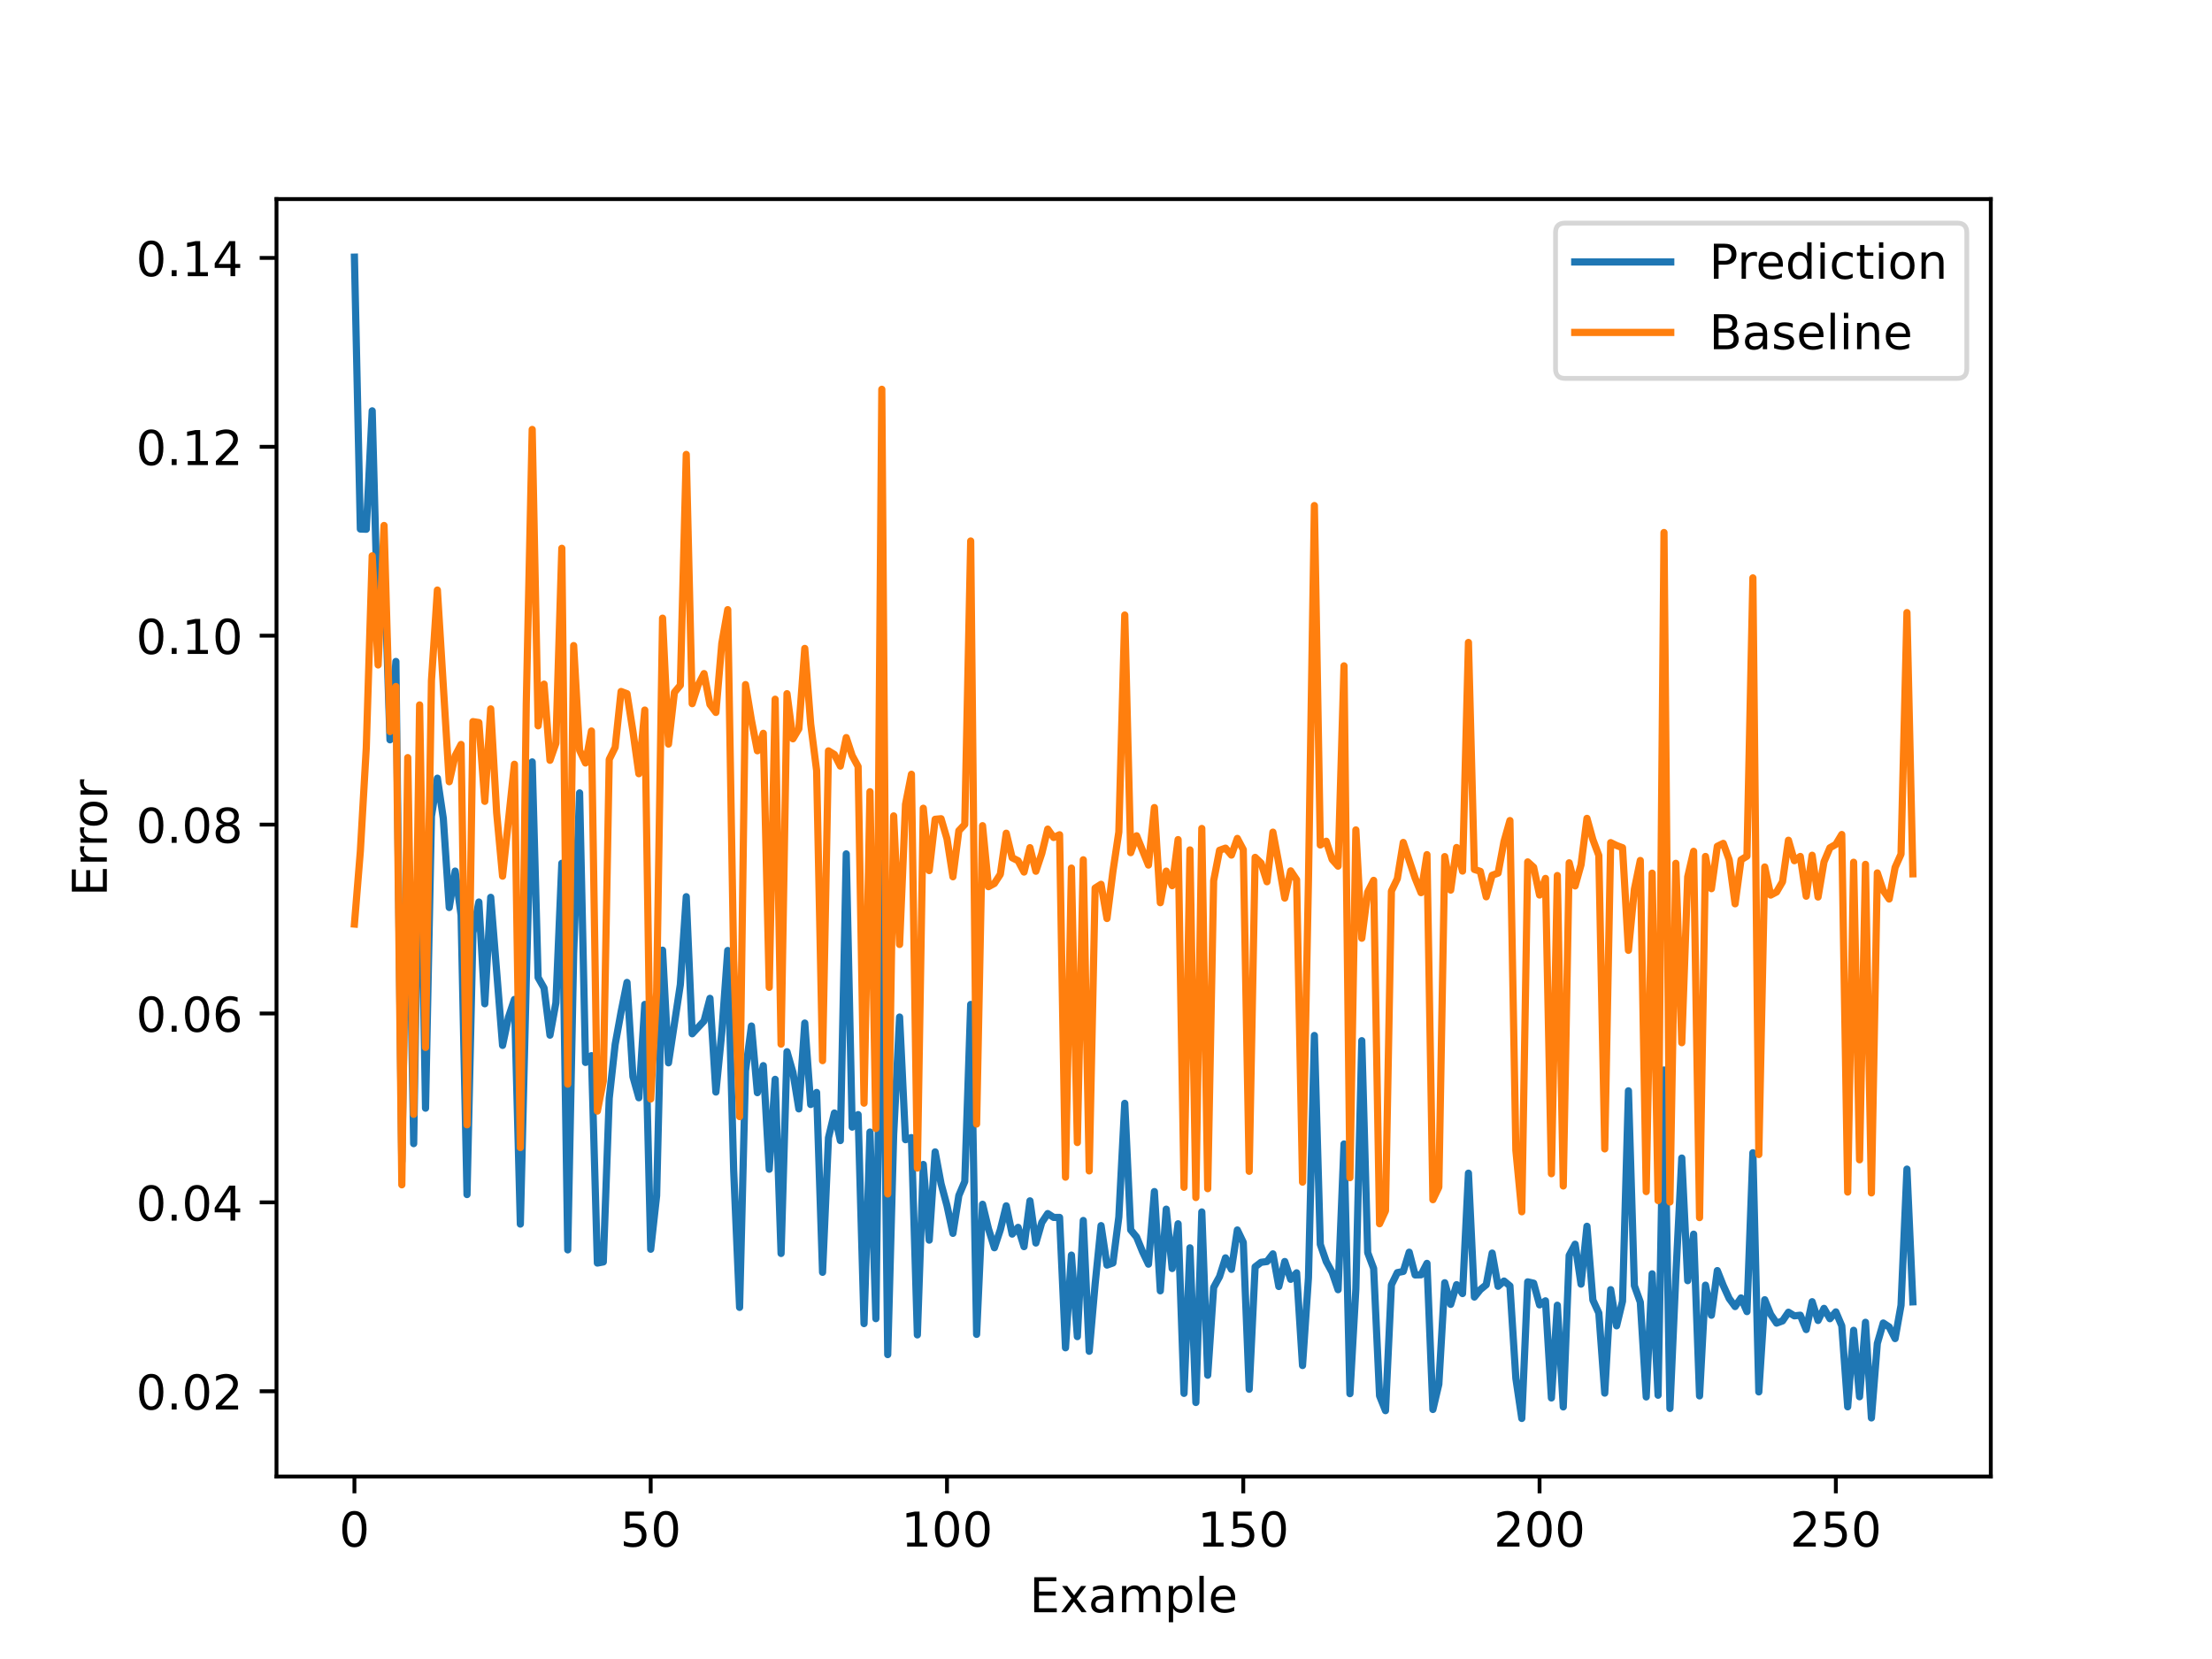 <?xml version="1.0" encoding="utf-8" standalone="no"?>
<!DOCTYPE svg PUBLIC "-//W3C//DTD SVG 1.1//EN"
  "http://www.w3.org/Graphics/SVG/1.1/DTD/svg11.dtd">
<!-- Created with matplotlib (https://matplotlib.org/) -->
<svg height="345.6pt" version="1.1" viewBox="0 0 460.8 345.6" width="460.8pt" xmlns="http://www.w3.org/2000/svg" xmlns:xlink="http://www.w3.org/1999/xlink">
 <defs>
  <style type="text/css">
*{stroke-linecap:butt;stroke-linejoin:round;}
  </style>
 </defs>
 <g id="figure_1">
  <g id="patch_1">
   <path d="M 0 345.6 
L 460.8 345.6 
L 460.8 0 
L 0 0 
z
" style="fill:#ffffff;"/>
  </g>
  <g id="axes_1">
   <g id="patch_2">
    <path d="M 57.6 307.584 
L 414.72 307.584 
L 414.72 41.472 
L 57.6 41.472 
z
" style="fill:#ffffff;"/>
   </g>
   <g id="matplotlib.axis_1">
    <g id="xtick_1">
     <g id="line2d_1">
      <defs>
       <path d="M 0 0 
L 0 3.5 
" id="m473faa5709" style="stroke:#000000;stroke-width:0.8;"/>
      </defs>
      <g>
       <use style="stroke:#000000;stroke-width:0.8;" x="73.833" xlink:href="#m473faa5709" y="307.584"/>
      </g>
     </g>
     <g id="text_1">
      <!-- 0 -->
      <defs>
       <path d="M 31.781 66.406 
Q 24.172 66.406 20.328 58.906 
Q 16.5 51.422 16.5 36.375 
Q 16.5 21.391 20.328 13.891 
Q 24.172 6.391 31.781 6.391 
Q 39.453 6.391 43.281 13.891 
Q 47.125 21.391 47.125 36.375 
Q 47.125 51.422 43.281 58.906 
Q 39.453 66.406 31.781 66.406 
z
M 31.781 74.219 
Q 44.047 74.219 50.516 64.516 
Q 56.984 54.828 56.984 36.375 
Q 56.984 17.969 50.516 8.266 
Q 44.047 -1.422 31.781 -1.422 
Q 19.531 -1.422 13.062 8.266 
Q 6.594 17.969 6.594 36.375 
Q 6.594 54.828 13.062 64.516 
Q 19.531 74.219 31.781 74.219 
z
" id="DejaVuSans-48"/>
      </defs>
      <g transform="translate(70.651 322.182)scale(0.1 -0.1)">
       <use xlink:href="#DejaVuSans-48"/>
      </g>
     </g>
    </g>
    <g id="xtick_2">
     <g id="line2d_2">
      <g>
       <use style="stroke:#000000;stroke-width:0.8;" x="135.554" xlink:href="#m473faa5709" y="307.584"/>
      </g>
     </g>
     <g id="text_2">
      <!-- 50 -->
      <defs>
       <path d="M 10.797 72.906 
L 49.516 72.906 
L 49.516 64.594 
L 19.828 64.594 
L 19.828 46.734 
Q 21.969 47.469 24.109 47.828 
Q 26.266 48.188 28.422 48.188 
Q 40.625 48.188 47.75 41.5 
Q 54.891 34.812 54.891 23.391 
Q 54.891 11.625 47.562 5.094 
Q 40.234 -1.422 26.906 -1.422 
Q 22.312 -1.422 17.547 -0.641 
Q 12.797 0.141 7.719 1.703 
L 7.719 11.625 
Q 12.109 9.234 16.797 8.062 
Q 21.484 6.891 26.703 6.891 
Q 35.156 6.891 40.078 11.328 
Q 45.016 15.766 45.016 23.391 
Q 45.016 31 40.078 35.438 
Q 35.156 39.891 26.703 39.891 
Q 22.75 39.891 18.812 39.016 
Q 14.891 38.141 10.797 36.281 
z
" id="DejaVuSans-53"/>
      </defs>
      <g transform="translate(129.192 322.182)scale(0.1 -0.1)">
       <use xlink:href="#DejaVuSans-53"/>
       <use x="63.623" xlink:href="#DejaVuSans-48"/>
      </g>
     </g>
    </g>
    <g id="xtick_3">
     <g id="line2d_3">
      <g>
       <use style="stroke:#000000;stroke-width:0.8;" x="197.276" xlink:href="#m473faa5709" y="307.584"/>
      </g>
     </g>
     <g id="text_3">
      <!-- 100 -->
      <defs>
       <path d="M 12.406 8.297 
L 28.516 8.297 
L 28.516 63.922 
L 10.984 60.406 
L 10.984 69.391 
L 28.422 72.906 
L 38.281 72.906 
L 38.281 8.297 
L 54.391 8.297 
L 54.391 0 
L 12.406 0 
z
" id="DejaVuSans-49"/>
      </defs>
      <g transform="translate(187.732 322.182)scale(0.1 -0.1)">
       <use xlink:href="#DejaVuSans-49"/>
       <use x="63.623" xlink:href="#DejaVuSans-48"/>
       <use x="127.246" xlink:href="#DejaVuSans-48"/>
      </g>
     </g>
    </g>
    <g id="xtick_4">
     <g id="line2d_4">
      <g>
       <use style="stroke:#000000;stroke-width:0.8;" x="258.997" xlink:href="#m473faa5709" y="307.584"/>
      </g>
     </g>
     <g id="text_4">
      <!-- 150 -->
      <g transform="translate(249.453 322.182)scale(0.1 -0.1)">
       <use xlink:href="#DejaVuSans-49"/>
       <use x="63.623" xlink:href="#DejaVuSans-53"/>
       <use x="127.246" xlink:href="#DejaVuSans-48"/>
      </g>
     </g>
    </g>
    <g id="xtick_5">
     <g id="line2d_5">
      <g>
       <use style="stroke:#000000;stroke-width:0.8;" x="320.718" xlink:href="#m473faa5709" y="307.584"/>
      </g>
     </g>
     <g id="text_5">
      <!-- 200 -->
      <defs>
       <path d="M 19.188 8.297 
L 53.609 8.297 
L 53.609 0 
L 7.328 0 
L 7.328 8.297 
Q 12.938 14.109 22.625 23.891 
Q 32.328 33.688 34.812 36.531 
Q 39.547 41.844 41.422 45.531 
Q 43.312 49.219 43.312 52.781 
Q 43.312 58.594 39.234 62.25 
Q 35.156 65.922 28.609 65.922 
Q 23.969 65.922 18.812 64.312 
Q 13.672 62.703 7.812 59.422 
L 7.812 69.391 
Q 13.766 71.781 18.938 73 
Q 24.125 74.219 28.422 74.219 
Q 39.75 74.219 46.484 68.547 
Q 53.219 62.891 53.219 53.422 
Q 53.219 48.922 51.531 44.891 
Q 49.859 40.875 45.406 35.406 
Q 44.188 33.984 37.641 27.219 
Q 31.109 20.453 19.188 8.297 
z
" id="DejaVuSans-50"/>
      </defs>
      <g transform="translate(311.175 322.182)scale(0.1 -0.1)">
       <use xlink:href="#DejaVuSans-50"/>
       <use x="63.623" xlink:href="#DejaVuSans-48"/>
       <use x="127.246" xlink:href="#DejaVuSans-48"/>
      </g>
     </g>
    </g>
    <g id="xtick_6">
     <g id="line2d_6">
      <g>
       <use style="stroke:#000000;stroke-width:0.8;" x="382.44" xlink:href="#m473faa5709" y="307.584"/>
      </g>
     </g>
     <g id="text_6">
      <!-- 250 -->
      <g transform="translate(372.896 322.182)scale(0.1 -0.1)">
       <use xlink:href="#DejaVuSans-50"/>
       <use x="63.623" xlink:href="#DejaVuSans-53"/>
       <use x="127.246" xlink:href="#DejaVuSans-48"/>
      </g>
     </g>
    </g>
    <g id="text_7">
     <!-- Example -->
     <defs>
      <path d="M 9.812 72.906 
L 55.906 72.906 
L 55.906 64.594 
L 19.672 64.594 
L 19.672 43.016 
L 54.391 43.016 
L 54.391 34.719 
L 19.672 34.719 
L 19.672 8.297 
L 56.781 8.297 
L 56.781 0 
L 9.812 0 
z
" id="DejaVuSans-69"/>
      <path d="M 54.891 54.688 
L 35.109 28.078 
L 55.906 0 
L 45.312 0 
L 29.391 21.484 
L 13.484 0 
L 2.875 0 
L 24.125 28.609 
L 4.688 54.688 
L 15.281 54.688 
L 29.781 35.203 
L 44.281 54.688 
z
" id="DejaVuSans-120"/>
      <path d="M 34.281 27.484 
Q 23.391 27.484 19.188 25 
Q 14.984 22.516 14.984 16.5 
Q 14.984 11.719 18.141 8.906 
Q 21.297 6.109 26.703 6.109 
Q 34.188 6.109 38.703 11.406 
Q 43.219 16.703 43.219 25.484 
L 43.219 27.484 
z
M 52.203 31.203 
L 52.203 0 
L 43.219 0 
L 43.219 8.297 
Q 40.141 3.328 35.547 0.953 
Q 30.953 -1.422 24.312 -1.422 
Q 15.922 -1.422 10.953 3.297 
Q 6 8.016 6 15.922 
Q 6 25.141 12.172 29.828 
Q 18.359 34.516 30.609 34.516 
L 43.219 34.516 
L 43.219 35.406 
Q 43.219 41.609 39.141 45 
Q 35.062 48.391 27.688 48.391 
Q 23 48.391 18.547 47.266 
Q 14.109 46.141 10.016 43.891 
L 10.016 52.203 
Q 14.938 54.109 19.578 55.047 
Q 24.219 56 28.609 56 
Q 40.484 56 46.344 49.844 
Q 52.203 43.703 52.203 31.203 
z
" id="DejaVuSans-97"/>
      <path d="M 52 44.188 
Q 55.375 50.25 60.062 53.125 
Q 64.75 56 71.094 56 
Q 79.641 56 84.281 50.016 
Q 88.922 44.047 88.922 33.016 
L 88.922 0 
L 79.891 0 
L 79.891 32.719 
Q 79.891 40.578 77.094 44.375 
Q 74.312 48.188 68.609 48.188 
Q 61.625 48.188 57.562 43.547 
Q 53.516 38.922 53.516 30.906 
L 53.516 0 
L 44.484 0 
L 44.484 32.719 
Q 44.484 40.625 41.703 44.406 
Q 38.922 48.188 33.109 48.188 
Q 26.219 48.188 22.156 43.531 
Q 18.109 38.875 18.109 30.906 
L 18.109 0 
L 9.078 0 
L 9.078 54.688 
L 18.109 54.688 
L 18.109 46.188 
Q 21.188 51.219 25.484 53.609 
Q 29.781 56 35.688 56 
Q 41.656 56 45.828 52.969 
Q 50 49.953 52 44.188 
z
" id="DejaVuSans-109"/>
      <path d="M 18.109 8.203 
L 18.109 -20.797 
L 9.078 -20.797 
L 9.078 54.688 
L 18.109 54.688 
L 18.109 46.391 
Q 20.953 51.266 25.266 53.625 
Q 29.594 56 35.594 56 
Q 45.562 56 51.781 48.094 
Q 58.016 40.188 58.016 27.297 
Q 58.016 14.406 51.781 6.484 
Q 45.562 -1.422 35.594 -1.422 
Q 29.594 -1.422 25.266 0.953 
Q 20.953 3.328 18.109 8.203 
z
M 48.688 27.297 
Q 48.688 37.203 44.609 42.844 
Q 40.531 48.484 33.406 48.484 
Q 26.266 48.484 22.188 42.844 
Q 18.109 37.203 18.109 27.297 
Q 18.109 17.391 22.188 11.75 
Q 26.266 6.109 33.406 6.109 
Q 40.531 6.109 44.609 11.75 
Q 48.688 17.391 48.688 27.297 
z
" id="DejaVuSans-112"/>
      <path d="M 9.422 75.984 
L 18.406 75.984 
L 18.406 0 
L 9.422 0 
z
" id="DejaVuSans-108"/>
      <path d="M 56.203 29.594 
L 56.203 25.203 
L 14.891 25.203 
Q 15.484 15.922 20.484 11.062 
Q 25.484 6.203 34.422 6.203 
Q 39.594 6.203 44.453 7.469 
Q 49.312 8.734 54.109 11.281 
L 54.109 2.781 
Q 49.266 0.734 44.188 -0.344 
Q 39.109 -1.422 33.891 -1.422 
Q 20.797 -1.422 13.156 6.188 
Q 5.516 13.812 5.516 26.812 
Q 5.516 40.234 12.766 48.109 
Q 20.016 56 32.328 56 
Q 43.359 56 49.781 48.891 
Q 56.203 41.797 56.203 29.594 
z
M 47.219 32.234 
Q 47.125 39.594 43.094 43.984 
Q 39.062 48.391 32.422 48.391 
Q 24.906 48.391 20.391 44.141 
Q 15.875 39.891 15.188 32.172 
z
" id="DejaVuSans-101"/>
     </defs>
     <g transform="translate(214.467 335.861)scale(0.1 -0.1)">
      <use xlink:href="#DejaVuSans-69"/>
      <use x="63.184" xlink:href="#DejaVuSans-120"/>
      <use x="122.363" xlink:href="#DejaVuSans-97"/>
      <use x="183.643" xlink:href="#DejaVuSans-109"/>
      <use x="281.055" xlink:href="#DejaVuSans-112"/>
      <use x="344.531" xlink:href="#DejaVuSans-108"/>
      <use x="372.314" xlink:href="#DejaVuSans-101"/>
     </g>
    </g>
   </g>
   <g id="matplotlib.axis_2">
    <g id="ytick_1">
     <g id="line2d_7">
      <defs>
       <path d="M 0 0 
L -3.5 0 
" id="ma9c2281994" style="stroke:#000000;stroke-width:0.8;"/>
      </defs>
      <g>
       <use style="stroke:#000000;stroke-width:0.8;" x="57.6" xlink:href="#ma9c2281994" y="289.825"/>
      </g>
     </g>
     <g id="text_8">
      <!-- 0.02 -->
      <defs>
       <path d="M 10.688 12.406 
L 21 12.406 
L 21 0 
L 10.688 0 
z
" id="DejaVuSans-46"/>
      </defs>
      <g transform="translate(28.334 293.624)scale(0.1 -0.1)">
       <use xlink:href="#DejaVuSans-48"/>
       <use x="63.623" xlink:href="#DejaVuSans-46"/>
       <use x="95.41" xlink:href="#DejaVuSans-48"/>
       <use x="159.033" xlink:href="#DejaVuSans-50"/>
      </g>
     </g>
    </g>
    <g id="ytick_2">
     <g id="line2d_8">
      <g>
       <use style="stroke:#000000;stroke-width:0.8;" x="57.6" xlink:href="#ma9c2281994" y="250.476"/>
      </g>
     </g>
     <g id="text_9">
      <!-- 0.04 -->
      <defs>
       <path d="M 37.797 64.312 
L 12.891 25.391 
L 37.797 25.391 
z
M 35.203 72.906 
L 47.609 72.906 
L 47.609 25.391 
L 58.016 25.391 
L 58.016 17.188 
L 47.609 17.188 
L 47.609 0 
L 37.797 0 
L 37.797 17.188 
L 4.891 17.188 
L 4.891 26.703 
z
" id="DejaVuSans-52"/>
      </defs>
      <g transform="translate(28.334 254.275)scale(0.1 -0.1)">
       <use xlink:href="#DejaVuSans-48"/>
       <use x="63.623" xlink:href="#DejaVuSans-46"/>
       <use x="95.41" xlink:href="#DejaVuSans-48"/>
       <use x="159.033" xlink:href="#DejaVuSans-52"/>
      </g>
     </g>
    </g>
    <g id="ytick_3">
     <g id="line2d_9">
      <g>
       <use style="stroke:#000000;stroke-width:0.8;" x="57.6" xlink:href="#ma9c2281994" y="211.126"/>
      </g>
     </g>
     <g id="text_10">
      <!-- 0.06 -->
      <defs>
       <path d="M 33.016 40.375 
Q 26.375 40.375 22.484 35.828 
Q 18.609 31.297 18.609 23.391 
Q 18.609 15.531 22.484 10.953 
Q 26.375 6.391 33.016 6.391 
Q 39.656 6.391 43.531 10.953 
Q 47.406 15.531 47.406 23.391 
Q 47.406 31.297 43.531 35.828 
Q 39.656 40.375 33.016 40.375 
z
M 52.594 71.297 
L 52.594 62.312 
Q 48.875 64.062 45.094 64.984 
Q 41.312 65.922 37.594 65.922 
Q 27.828 65.922 22.672 59.328 
Q 17.531 52.734 16.797 39.406 
Q 19.672 43.656 24.016 45.922 
Q 28.375 48.188 33.594 48.188 
Q 44.578 48.188 50.953 41.516 
Q 57.328 34.859 57.328 23.391 
Q 57.328 12.156 50.688 5.359 
Q 44.047 -1.422 33.016 -1.422 
Q 20.359 -1.422 13.672 8.266 
Q 6.984 17.969 6.984 36.375 
Q 6.984 53.656 15.188 63.938 
Q 23.391 74.219 37.203 74.219 
Q 40.922 74.219 44.703 73.484 
Q 48.484 72.75 52.594 71.297 
z
" id="DejaVuSans-54"/>
      </defs>
      <g transform="translate(28.334 214.925)scale(0.1 -0.1)">
       <use xlink:href="#DejaVuSans-48"/>
       <use x="63.623" xlink:href="#DejaVuSans-46"/>
       <use x="95.41" xlink:href="#DejaVuSans-48"/>
       <use x="159.033" xlink:href="#DejaVuSans-54"/>
      </g>
     </g>
    </g>
    <g id="ytick_4">
     <g id="line2d_10">
      <g>
       <use style="stroke:#000000;stroke-width:0.8;" x="57.6" xlink:href="#ma9c2281994" y="171.776"/>
      </g>
     </g>
     <g id="text_11">
      <!-- 0.08 -->
      <defs>
       <path d="M 31.781 34.625 
Q 24.75 34.625 20.719 30.859 
Q 16.703 27.094 16.703 20.516 
Q 16.703 13.922 20.719 10.156 
Q 24.75 6.391 31.781 6.391 
Q 38.812 6.391 42.859 10.172 
Q 46.922 13.969 46.922 20.516 
Q 46.922 27.094 42.891 30.859 
Q 38.875 34.625 31.781 34.625 
z
M 21.922 38.812 
Q 15.578 40.375 12.031 44.719 
Q 8.5 49.078 8.5 55.328 
Q 8.5 64.062 14.719 69.141 
Q 20.953 74.219 31.781 74.219 
Q 42.672 74.219 48.875 69.141 
Q 55.078 64.062 55.078 55.328 
Q 55.078 49.078 51.531 44.719 
Q 48 40.375 41.703 38.812 
Q 48.828 37.156 52.797 32.312 
Q 56.781 27.484 56.781 20.516 
Q 56.781 9.906 50.312 4.234 
Q 43.844 -1.422 31.781 -1.422 
Q 19.734 -1.422 13.25 4.234 
Q 6.781 9.906 6.781 20.516 
Q 6.781 27.484 10.781 32.312 
Q 14.797 37.156 21.922 38.812 
z
M 18.312 54.391 
Q 18.312 48.734 21.844 45.562 
Q 25.391 42.391 31.781 42.391 
Q 38.141 42.391 41.719 45.562 
Q 45.312 48.734 45.312 54.391 
Q 45.312 60.062 41.719 63.234 
Q 38.141 66.406 31.781 66.406 
Q 25.391 66.406 21.844 63.234 
Q 18.312 60.062 18.312 54.391 
z
" id="DejaVuSans-56"/>
      </defs>
      <g transform="translate(28.334 175.576)scale(0.1 -0.1)">
       <use xlink:href="#DejaVuSans-48"/>
       <use x="63.623" xlink:href="#DejaVuSans-46"/>
       <use x="95.41" xlink:href="#DejaVuSans-48"/>
       <use x="159.033" xlink:href="#DejaVuSans-56"/>
      </g>
     </g>
    </g>
    <g id="ytick_5">
     <g id="line2d_11">
      <g>
       <use style="stroke:#000000;stroke-width:0.8;" x="57.6" xlink:href="#ma9c2281994" y="132.427"/>
      </g>
     </g>
     <g id="text_12">
      <!-- 0.10 -->
      <g transform="translate(28.334 136.226)scale(0.1 -0.1)">
       <use xlink:href="#DejaVuSans-48"/>
       <use x="63.623" xlink:href="#DejaVuSans-46"/>
       <use x="95.41" xlink:href="#DejaVuSans-49"/>
       <use x="159.033" xlink:href="#DejaVuSans-48"/>
      </g>
     </g>
    </g>
    <g id="ytick_6">
     <g id="line2d_12">
      <g>
       <use style="stroke:#000000;stroke-width:0.8;" x="57.6" xlink:href="#ma9c2281994" y="93.077"/>
      </g>
     </g>
     <g id="text_13">
      <!-- 0.12 -->
      <g transform="translate(28.334 96.877)scale(0.1 -0.1)">
       <use xlink:href="#DejaVuSans-48"/>
       <use x="63.623" xlink:href="#DejaVuSans-46"/>
       <use x="95.41" xlink:href="#DejaVuSans-49"/>
       <use x="159.033" xlink:href="#DejaVuSans-50"/>
      </g>
     </g>
    </g>
    <g id="ytick_7">
     <g id="line2d_13">
      <g>
       <use style="stroke:#000000;stroke-width:0.8;" x="57.6" xlink:href="#ma9c2281994" y="53.728"/>
      </g>
     </g>
     <g id="text_14">
      <!-- 0.14 -->
      <g transform="translate(28.334 57.527)scale(0.1 -0.1)">
       <use xlink:href="#DejaVuSans-48"/>
       <use x="63.623" xlink:href="#DejaVuSans-46"/>
       <use x="95.41" xlink:href="#DejaVuSans-49"/>
       <use x="159.033" xlink:href="#DejaVuSans-52"/>
      </g>
     </g>
    </g>
    <g id="text_15">
     <!-- Error -->
     <defs>
      <path d="M 41.109 46.297 
Q 39.594 47.172 37.812 47.578 
Q 36.031 48 33.891 48 
Q 26.266 48 22.188 43.047 
Q 18.109 38.094 18.109 28.812 
L 18.109 0 
L 9.078 0 
L 9.078 54.688 
L 18.109 54.688 
L 18.109 46.188 
Q 20.953 51.172 25.484 53.578 
Q 30.031 56 36.531 56 
Q 37.453 56 38.578 55.875 
Q 39.703 55.766 41.062 55.516 
z
" id="DejaVuSans-114"/>
      <path d="M 30.609 48.391 
Q 23.391 48.391 19.188 42.75 
Q 14.984 37.109 14.984 27.297 
Q 14.984 17.484 19.156 11.844 
Q 23.344 6.203 30.609 6.203 
Q 37.797 6.203 41.984 11.859 
Q 46.188 17.531 46.188 27.297 
Q 46.188 37.016 41.984 42.703 
Q 37.797 48.391 30.609 48.391 
z
M 30.609 56 
Q 42.328 56 49.016 48.375 
Q 55.719 40.766 55.719 27.297 
Q 55.719 13.875 49.016 6.219 
Q 42.328 -1.422 30.609 -1.422 
Q 18.844 -1.422 12.172 6.219 
Q 5.516 13.875 5.516 27.297 
Q 5.516 40.766 12.172 48.375 
Q 18.844 56 30.609 56 
z
" id="DejaVuSans-111"/>
     </defs>
     <g transform="translate(22.255 186.713)rotate(-90)scale(0.1 -0.1)">
      <use xlink:href="#DejaVuSans-69"/>
      <use x="63.184" xlink:href="#DejaVuSans-114"/>
      <use x="102.547" xlink:href="#DejaVuSans-114"/>
      <use x="141.41" xlink:href="#DejaVuSans-111"/>
      <use x="202.592" xlink:href="#DejaVuSans-114"/>
     </g>
    </g>
   </g>
   <g id="line2d_14">
    <path clip-path="url(#p02ab32b1db)" d="M 73.833 53.568 
L 75.067 110.208 
L 76.302 110.253 
L 77.536 85.587 
L 78.77 131.666 
L 80.005 116.503 
L 81.239 154.116 
L 82.474 137.793 
L 83.708 241.959 
L 84.943 167.461 
L 86.177 238.239 
L 87.411 160.478 
L 88.646 230.856 
L 89.88 170.038 
L 91.115 162.115 
L 92.349 170.502 
L 93.584 189.05 
L 94.818 181.463 
L 96.052 190.654 
L 97.287 248.85 
L 98.521 194.326 
L 99.756 187.91 
L 100.99 209.109 
L 102.225 186.929 
L 104.693 217.773 
L 105.928 211.899 
L 107.162 208.204 
L 108.397 254.999 
L 109.631 204.324 
L 110.866 158.719 
L 112.1 203.634 
L 113.334 205.816 
L 114.569 215.642 
L 115.803 208.888 
L 117.038 179.837 
L 118.272 260.369 
L 119.507 198.53 
L 120.741 165.176 
L 121.975 221.326 
L 123.21 219.915 
L 124.444 263.119 
L 125.679 262.884 
L 126.913 228.779 
L 128.148 217.589 
L 129.382 210.805 
L 130.616 204.658 
L 131.851 224.28 
L 133.085 228.687 
L 134.32 209.235 
L 135.554 260.238 
L 136.789 249.074 
L 138.023 197.942 
L 139.257 221.409 
L 141.726 205.106 
L 142.961 186.795 
L 144.195 215.354 
L 146.664 212.692 
L 147.898 207.975 
L 149.133 227.491 
L 150.367 215.049 
L 151.602 198.005 
L 152.836 243.816 
L 154.071 272.352 
L 155.305 223.081 
L 156.539 213.74 
L 157.774 227.626 
L 159.008 221.993 
L 160.243 243.579 
L 161.477 224.848 
L 162.712 261.119 
L 163.946 219.094 
L 165.18 223.397 
L 166.415 231.001 
L 167.649 213.121 
L 168.884 230.09 
L 170.118 227.581 
L 171.353 265.045 
L 172.587 237.013 
L 173.821 231.864 
L 175.056 237.6 
L 176.29 177.878 
L 177.525 234.797 
L 178.759 232.196 
L 179.994 275.728 
L 181.228 235.828 
L 182.462 274.699 
L 183.697 179.783 
L 184.931 282.191 
L 186.166 236.39 
L 187.4 211.869 
L 188.635 237.421 
L 189.869 236.983 
L 191.103 278.085 
L 192.338 242.575 
L 193.572 258.346 
L 194.807 239.959 
L 196.041 246.593 
L 197.276 251.162 
L 198.51 256.933 
L 199.744 249.047 
L 200.979 246.122 
L 202.213 209.245 
L 203.448 277.971 
L 204.682 250.87 
L 205.917 255.98 
L 207.151 259.931 
L 208.385 256.189 
L 209.62 251.198 
L 210.854 257.087 
L 212.089 255.679 
L 213.323 259.7 
L 214.558 250.16 
L 215.792 258.943 
L 217.026 254.669 
L 218.261 252.809 
L 219.495 253.613 
L 220.73 253.611 
L 221.964 280.772 
L 223.199 261.463 
L 224.433 278.443 
L 225.667 254.248 
L 226.902 281.493 
L 228.136 267.484 
L 229.371 255.319 
L 230.605 263.543 
L 231.84 263.102 
L 233.074 253.521 
L 234.308 229.846 
L 235.543 256.21 
L 236.777 257.714 
L 238.012 260.753 
L 239.246 263.347 
L 240.48 248.225 
L 241.715 268.901 
L 242.949 251.892 
L 244.184 264.255 
L 245.418 254.934 
L 246.653 290.265 
L 247.887 259.947 
L 249.121 292.161 
L 250.356 252.471 
L 251.59 286.481 
L 252.825 268.21 
L 254.059 265.93 
L 255.294 262.033 
L 256.528 264.429 
L 257.762 256.227 
L 258.997 258.81 
L 260.231 289.408 
L 261.466 263.909 
L 262.7 262.962 
L 263.935 262.801 
L 265.169 261.205 
L 266.403 267.999 
L 267.638 262.795 
L 268.872 266.51 
L 270.107 265.151 
L 271.341 284.463 
L 272.576 266.175 
L 273.81 215.709 
L 275.044 259.222 
L 276.279 262.803 
L 277.513 265.055 
L 278.748 268.67 
L 279.982 238.312 
L 281.217 290.33 
L 282.451 268.505 
L 283.685 216.793 
L 284.92 260.952 
L 286.154 264.238 
L 287.389 290.773 
L 288.623 293.866 
L 289.858 267.647 
L 291.092 265.112 
L 292.326 264.863 
L 293.561 260.853 
L 294.795 265.592 
L 296.03 265.564 
L 297.264 263.183 
L 298.499 293.622 
L 299.733 288.371 
L 300.967 267.218 
L 302.202 271.724 
L 303.436 267.62 
L 304.671 269.475 
L 305.905 244.392 
L 307.14 270.199 
L 308.374 268.652 
L 309.608 267.64 
L 310.843 261.038 
L 312.077 267.961 
L 313.312 266.863 
L 314.546 267.883 
L 315.781 287.149 
L 317.015 295.488 
L 318.249 267.034 
L 319.484 267.311 
L 320.718 271.83 
L 321.953 270.988 
L 323.187 291.219 
L 324.422 271.9 
L 325.656 293.089 
L 326.89 261.521 
L 328.125 259.193 
L 329.359 267.507 
L 330.594 255.455 
L 331.828 270.832 
L 333.063 273.528 
L 334.297 290.214 
L 335.531 268.662 
L 336.766 276.195 
L 338 271.067 
L 339.235 227.239 
L 340.469 267.824 
L 341.704 271.265 
L 342.938 291.005 
L 344.172 265.363 
L 345.407 290.65 
L 346.641 222.902 
L 347.876 293.405 
L 349.11 265.678 
L 350.345 241.243 
L 351.579 266.788 
L 352.813 257.098 
L 354.048 290.793 
L 355.282 267.723 
L 356.517 273.99 
L 357.751 264.687 
L 358.986 267.801 
L 360.22 270.499 
L 361.454 272.18 
L 362.689 270.383 
L 363.923 273.23 
L 365.158 240.138 
L 366.392 289.959 
L 367.627 270.761 
L 368.861 273.806 
L 370.095 275.631 
L 371.33 275.171 
L 372.564 273.36 
L 373.799 274.114 
L 375.033 273.98 
L 376.268 276.971 
L 377.502 271.17 
L 378.736 275.078 
L 379.971 272.562 
L 381.205 274.711 
L 382.44 273.29 
L 383.674 276.195 
L 384.909 293.065 
L 386.143 277.129 
L 387.377 290.967 
L 388.612 275.456 
L 389.846 295.38 
L 391.081 279.861 
L 392.315 275.604 
L 393.55 276.428 
L 394.784 278.851 
L 396.018 271.916 
L 397.253 243.55 
L 398.487 271.198 
L 398.487 271.198 
" style="fill:none;stroke:#1f77b4;stroke-linecap:square;stroke-width:1.5;"/>
   </g>
   <g id="line2d_15">
    <path clip-path="url(#p02ab32b1db)" d="M 73.833 192.501 
L 75.067 177.322 
L 76.302 155.791 
L 77.536 115.788 
L 78.77 138.525 
L 80.005 109.467 
L 81.239 152.394 
L 82.474 143.009 
L 83.708 246.82 
L 84.943 157.824 
L 86.177 232.127 
L 87.411 146.847 
L 88.646 218.193 
L 89.88 141.793 
L 91.115 122.919 
L 93.584 162.851 
L 94.818 157.436 
L 96.052 155.081 
L 97.287 234.317 
L 98.521 150.327 
L 99.756 150.519 
L 100.99 166.932 
L 102.225 147.673 
L 103.459 169.292 
L 104.693 182.521 
L 107.162 159.207 
L 108.397 239.063 
L 109.631 146.538 
L 110.866 89.461 
L 112.1 151.202 
L 113.334 142.516 
L 114.569 158.385 
L 115.803 154.842 
L 117.038 114.216 
L 118.272 225.842 
L 119.507 134.488 
L 120.741 156.3 
L 121.975 158.951 
L 123.21 152.279 
L 124.444 231.457 
L 125.679 225.193 
L 126.913 158.201 
L 128.148 155.682 
L 129.382 144.05 
L 130.616 144.513 
L 131.851 152.336 
L 133.085 161.18 
L 134.32 147.915 
L 135.554 228.943 
L 136.789 206.697 
L 138.023 128.77 
L 139.257 155.009 
L 140.492 144.234 
L 141.726 142.744 
L 142.961 94.668 
L 144.195 146.587 
L 145.43 142.693 
L 146.664 140.319 
L 147.898 146.761 
L 149.133 148.41 
L 150.367 134.02 
L 151.602 127.003 
L 152.836 199.949 
L 154.071 232.611 
L 155.305 142.611 
L 156.539 150.016 
L 157.774 156.403 
L 159.008 152.764 
L 160.243 205.686 
L 161.477 145.662 
L 162.712 217.513 
L 163.946 144.507 
L 165.18 153.906 
L 166.415 151.812 
L 167.649 135.074 
L 168.884 150.829 
L 170.118 160.529 
L 171.353 220.955 
L 172.587 156.419 
L 173.821 157.173 
L 175.056 159.587 
L 176.29 153.655 
L 177.525 157.408 
L 178.759 159.692 
L 179.994 229.808 
L 181.228 164.93 
L 182.462 235.088 
L 183.697 81.098 
L 184.931 248.721 
L 186.166 169.965 
L 187.4 196.752 
L 188.635 167.557 
L 189.869 161.293 
L 191.103 243.328 
L 192.338 168.371 
L 193.572 181.363 
L 194.807 170.673 
L 196.041 170.555 
L 197.276 174.734 
L 198.51 182.649 
L 199.744 173.059 
L 200.979 171.748 
L 202.213 112.698 
L 203.448 234.155 
L 204.682 172.002 
L 205.917 184.712 
L 207.151 184.039 
L 208.385 182.136 
L 209.62 173.572 
L 210.854 178.686 
L 212.089 179.308 
L 213.323 181.665 
L 214.558 176.582 
L 215.792 181.495 
L 217.026 177.794 
L 218.261 172.72 
L 219.495 174.466 
L 220.73 173.894 
L 221.964 245.225 
L 223.199 180.837 
L 224.433 238.013 
L 225.667 179.11 
L 226.902 243.925 
L 228.136 185 
L 229.371 184.216 
L 230.605 191.343 
L 231.84 181.561 
L 233.074 173.319 
L 234.308 128.121 
L 235.543 177.626 
L 236.777 174.11 
L 239.246 180.21 
L 240.48 168.229 
L 241.715 188.053 
L 242.949 181.471 
L 244.184 184.502 
L 245.418 174.904 
L 246.653 247.342 
L 247.887 177.051 
L 249.121 249.465 
L 250.356 172.584 
L 251.59 247.625 
L 252.825 183.463 
L 254.059 177.127 
L 255.294 176.68 
L 256.528 178.135 
L 257.762 174.658 
L 258.997 176.991 
L 260.231 244.007 
L 261.466 178.605 
L 262.7 179.795 
L 263.935 183.685 
L 265.169 173.351 
L 266.403 179.915 
L 267.638 187.087 
L 268.872 181.419 
L 270.107 183.267 
L 271.341 246.263 
L 272.576 183.438 
L 273.81 105.317 
L 275.044 176.03 
L 276.279 175.247 
L 277.513 179.046 
L 278.748 180.436 
L 279.982 138.709 
L 281.217 245.333 
L 282.451 172.885 
L 283.685 195.455 
L 284.92 185.834 
L 286.154 183.394 
L 287.389 254.93 
L 288.623 252.23 
L 289.858 185.623 
L 291.092 183.049 
L 292.326 175.495 
L 294.795 182.926 
L 296.03 185.963 
L 297.264 178.035 
L 298.499 249.92 
L 299.733 247.314 
L 300.967 178.443 
L 302.202 185.426 
L 303.436 176.551 
L 304.671 181.466 
L 305.905 133.831 
L 307.14 181.121 
L 308.374 181.519 
L 309.608 186.822 
L 310.843 182.339 
L 312.077 181.887 
L 313.312 175.298 
L 314.546 170.936 
L 315.781 239.617 
L 317.015 252.439 
L 318.249 179.549 
L 319.484 180.668 
L 320.718 186.451 
L 321.953 182.99 
L 323.187 244.508 
L 324.422 182.386 
L 325.656 247.063 
L 326.89 179.735 
L 328.125 184.554 
L 329.359 180.153 
L 330.594 170.479 
L 331.828 174.918 
L 333.063 178.206 
L 334.297 239.334 
L 335.531 175.534 
L 336.766 176.134 
L 338 176.593 
L 339.235 197.97 
L 340.469 185.255 
L 341.704 179.25 
L 342.938 248.229 
L 344.172 181.895 
L 345.407 250.097 
L 346.641 110.931 
L 347.876 250.395 
L 349.11 179.846 
L 350.345 217.218 
L 351.579 182.663 
L 352.813 177.342 
L 354.048 253.654 
L 355.282 178.414 
L 356.517 185.132 
L 357.751 176.299 
L 358.986 175.694 
L 360.22 179.102 
L 361.454 188.286 
L 362.689 179.115 
L 363.923 178.357 
L 365.158 120.382 
L 366.392 240.508 
L 367.627 180.607 
L 368.861 186.465 
L 370.095 185.815 
L 371.33 183.686 
L 372.564 175.035 
L 373.799 179.301 
L 375.033 178.413 
L 376.268 186.695 
L 377.502 178.163 
L 378.736 186.867 
L 379.971 179.545 
L 381.205 176.612 
L 382.44 175.9 
L 383.674 173.84 
L 384.909 248.333 
L 386.143 179.621 
L 387.377 241.613 
L 388.612 180.063 
L 389.846 248.507 
L 391.081 181.842 
L 392.315 185.506 
L 393.55 187.278 
L 394.784 180.705 
L 396.018 177.938 
L 397.253 127.614 
L 398.487 182.036 
L 398.487 182.036 
" style="fill:none;stroke:#ff7f0e;stroke-linecap:square;stroke-width:1.5;"/>
   </g>
   <g id="patch_3">
    <path d="M 57.6 307.584 
L 57.6 41.472 
" style="fill:none;stroke:#000000;stroke-linecap:square;stroke-linejoin:miter;stroke-width:0.8;"/>
   </g>
   <g id="patch_4">
    <path d="M 414.72 307.584 
L 414.72 41.472 
" style="fill:none;stroke:#000000;stroke-linecap:square;stroke-linejoin:miter;stroke-width:0.8;"/>
   </g>
   <g id="patch_5">
    <path d="M 57.6 307.584 
L 414.72 307.584 
" style="fill:none;stroke:#000000;stroke-linecap:square;stroke-linejoin:miter;stroke-width:0.8;"/>
   </g>
   <g id="patch_6">
    <path d="M 57.6 41.472 
L 414.72 41.472 
" style="fill:none;stroke:#000000;stroke-linecap:square;stroke-linejoin:miter;stroke-width:0.8;"/>
   </g>
   <g id="legend_1">
    <g id="patch_7">
     <path d="M 326.047 78.828 
L 407.72 78.828 
Q 409.72 78.828 409.72 76.828 
L 409.72 48.472 
Q 409.72 46.472 407.72 46.472 
L 326.047 46.472 
Q 324.047 46.472 324.047 48.472 
L 324.047 76.828 
Q 324.047 78.828 326.047 78.828 
z
" style="fill:#ffffff;opacity:0.8;stroke:#cccccc;stroke-linejoin:miter;"/>
    </g>
    <g id="line2d_16">
     <path d="M 328.047 54.57 
L 348.047 54.57 
" style="fill:none;stroke:#1f77b4;stroke-linecap:square;stroke-width:1.5;"/>
    </g>
    <g id="line2d_17"/>
    <g id="text_16">
     <!-- Prediction -->
     <defs>
      <path d="M 19.672 64.797 
L 19.672 37.406 
L 32.078 37.406 
Q 38.969 37.406 42.719 40.969 
Q 46.484 44.531 46.484 51.125 
Q 46.484 57.672 42.719 61.234 
Q 38.969 64.797 32.078 64.797 
z
M 9.812 72.906 
L 32.078 72.906 
Q 44.344 72.906 50.609 67.359 
Q 56.891 61.812 56.891 51.125 
Q 56.891 40.328 50.609 34.812 
Q 44.344 29.297 32.078 29.297 
L 19.672 29.297 
L 19.672 0 
L 9.812 0 
z
" id="DejaVuSans-80"/>
      <path d="M 45.406 46.391 
L 45.406 75.984 
L 54.391 75.984 
L 54.391 0 
L 45.406 0 
L 45.406 8.203 
Q 42.578 3.328 38.25 0.953 
Q 33.938 -1.422 27.875 -1.422 
Q 17.969 -1.422 11.734 6.484 
Q 5.516 14.406 5.516 27.297 
Q 5.516 40.188 11.734 48.094 
Q 17.969 56 27.875 56 
Q 33.938 56 38.25 53.625 
Q 42.578 51.266 45.406 46.391 
z
M 14.797 27.297 
Q 14.797 17.391 18.875 11.75 
Q 22.953 6.109 30.078 6.109 
Q 37.203 6.109 41.297 11.75 
Q 45.406 17.391 45.406 27.297 
Q 45.406 37.203 41.297 42.844 
Q 37.203 48.484 30.078 48.484 
Q 22.953 48.484 18.875 42.844 
Q 14.797 37.203 14.797 27.297 
z
" id="DejaVuSans-100"/>
      <path d="M 9.422 54.688 
L 18.406 54.688 
L 18.406 0 
L 9.422 0 
z
M 9.422 75.984 
L 18.406 75.984 
L 18.406 64.594 
L 9.422 64.594 
z
" id="DejaVuSans-105"/>
      <path d="M 48.781 52.594 
L 48.781 44.188 
Q 44.969 46.297 41.141 47.344 
Q 37.312 48.391 33.406 48.391 
Q 24.656 48.391 19.812 42.844 
Q 14.984 37.312 14.984 27.297 
Q 14.984 17.281 19.812 11.734 
Q 24.656 6.203 33.406 6.203 
Q 37.312 6.203 41.141 7.25 
Q 44.969 8.297 48.781 10.406 
L 48.781 2.094 
Q 45.016 0.344 40.984 -0.531 
Q 36.969 -1.422 32.422 -1.422 
Q 20.062 -1.422 12.781 6.344 
Q 5.516 14.109 5.516 27.297 
Q 5.516 40.672 12.859 48.328 
Q 20.219 56 33.016 56 
Q 37.156 56 41.109 55.141 
Q 45.062 54.297 48.781 52.594 
z
" id="DejaVuSans-99"/>
      <path d="M 18.312 70.219 
L 18.312 54.688 
L 36.812 54.688 
L 36.812 47.703 
L 18.312 47.703 
L 18.312 18.016 
Q 18.312 11.328 20.141 9.422 
Q 21.969 7.516 27.594 7.516 
L 36.812 7.516 
L 36.812 0 
L 27.594 0 
Q 17.188 0 13.234 3.875 
Q 9.281 7.766 9.281 18.016 
L 9.281 47.703 
L 2.688 47.703 
L 2.688 54.688 
L 9.281 54.688 
L 9.281 70.219 
z
" id="DejaVuSans-116"/>
      <path d="M 54.891 33.016 
L 54.891 0 
L 45.906 0 
L 45.906 32.719 
Q 45.906 40.484 42.875 44.328 
Q 39.844 48.188 33.797 48.188 
Q 26.516 48.188 22.312 43.547 
Q 18.109 38.922 18.109 30.906 
L 18.109 0 
L 9.078 0 
L 9.078 54.688 
L 18.109 54.688 
L 18.109 46.188 
Q 21.344 51.125 25.703 53.562 
Q 30.078 56 35.797 56 
Q 45.219 56 50.047 50.172 
Q 54.891 44.344 54.891 33.016 
z
" id="DejaVuSans-110"/>
     </defs>
     <g transform="translate(356.047 58.07)scale(0.1 -0.1)">
      <use xlink:href="#DejaVuSans-80"/>
      <use x="58.553" xlink:href="#DejaVuSans-114"/>
      <use x="97.416" xlink:href="#DejaVuSans-101"/>
      <use x="158.939" xlink:href="#DejaVuSans-100"/>
      <use x="222.416" xlink:href="#DejaVuSans-105"/>
      <use x="250.199" xlink:href="#DejaVuSans-99"/>
      <use x="305.18" xlink:href="#DejaVuSans-116"/>
      <use x="344.389" xlink:href="#DejaVuSans-105"/>
      <use x="372.172" xlink:href="#DejaVuSans-111"/>
      <use x="433.354" xlink:href="#DejaVuSans-110"/>
     </g>
    </g>
    <g id="line2d_18">
     <path d="M 328.047 69.249 
L 348.047 69.249 
" style="fill:none;stroke:#ff7f0e;stroke-linecap:square;stroke-width:1.5;"/>
    </g>
    <g id="line2d_19"/>
    <g id="text_17">
     <!-- Baseline -->
     <defs>
      <path d="M 19.672 34.812 
L 19.672 8.109 
L 35.5 8.109 
Q 43.453 8.109 47.281 11.406 
Q 51.125 14.703 51.125 21.484 
Q 51.125 28.328 47.281 31.562 
Q 43.453 34.812 35.5 34.812 
z
M 19.672 64.797 
L 19.672 42.828 
L 34.281 42.828 
Q 41.5 42.828 45.031 45.531 
Q 48.578 48.25 48.578 53.812 
Q 48.578 59.328 45.031 62.062 
Q 41.5 64.797 34.281 64.797 
z
M 9.812 72.906 
L 35.016 72.906 
Q 46.297 72.906 52.391 68.219 
Q 58.5 63.531 58.5 54.891 
Q 58.5 48.188 55.375 44.234 
Q 52.25 40.281 46.188 39.312 
Q 53.469 37.75 57.5 32.781 
Q 61.531 27.828 61.531 20.406 
Q 61.531 10.641 54.891 5.312 
Q 48.25 0 35.984 0 
L 9.812 0 
z
" id="DejaVuSans-66"/>
      <path d="M 44.281 53.078 
L 44.281 44.578 
Q 40.484 46.531 36.375 47.5 
Q 32.281 48.484 27.875 48.484 
Q 21.188 48.484 17.844 46.438 
Q 14.5 44.391 14.5 40.281 
Q 14.5 37.156 16.891 35.375 
Q 19.281 33.594 26.516 31.984 
L 29.594 31.297 
Q 39.156 29.25 43.188 25.516 
Q 47.219 21.781 47.219 15.094 
Q 47.219 7.469 41.188 3.016 
Q 35.156 -1.422 24.609 -1.422 
Q 20.219 -1.422 15.453 -0.562 
Q 10.688 0.297 5.422 2 
L 5.422 11.281 
Q 10.406 8.688 15.234 7.391 
Q 20.062 6.109 24.812 6.109 
Q 31.156 6.109 34.562 8.281 
Q 37.984 10.453 37.984 14.406 
Q 37.984 18.062 35.516 20.016 
Q 33.062 21.969 24.703 23.781 
L 21.578 24.516 
Q 13.234 26.266 9.516 29.906 
Q 5.812 33.547 5.812 39.891 
Q 5.812 47.609 11.281 51.797 
Q 16.75 56 26.812 56 
Q 31.781 56 36.172 55.266 
Q 40.578 54.547 44.281 53.078 
z
" id="DejaVuSans-115"/>
     </defs>
     <g transform="translate(356.047 72.749)scale(0.1 -0.1)">
      <use xlink:href="#DejaVuSans-66"/>
      <use x="68.604" xlink:href="#DejaVuSans-97"/>
      <use x="129.883" xlink:href="#DejaVuSans-115"/>
      <use x="181.982" xlink:href="#DejaVuSans-101"/>
      <use x="243.506" xlink:href="#DejaVuSans-108"/>
      <use x="271.289" xlink:href="#DejaVuSans-105"/>
      <use x="299.072" xlink:href="#DejaVuSans-110"/>
      <use x="362.451" xlink:href="#DejaVuSans-101"/>
     </g>
    </g>
   </g>
  </g>
 </g>
 <defs>
  <clipPath id="p02ab32b1db">
   <rect height="266.112" width="357.12" x="57.6" y="41.472"/>
  </clipPath>
 </defs>
</svg>
